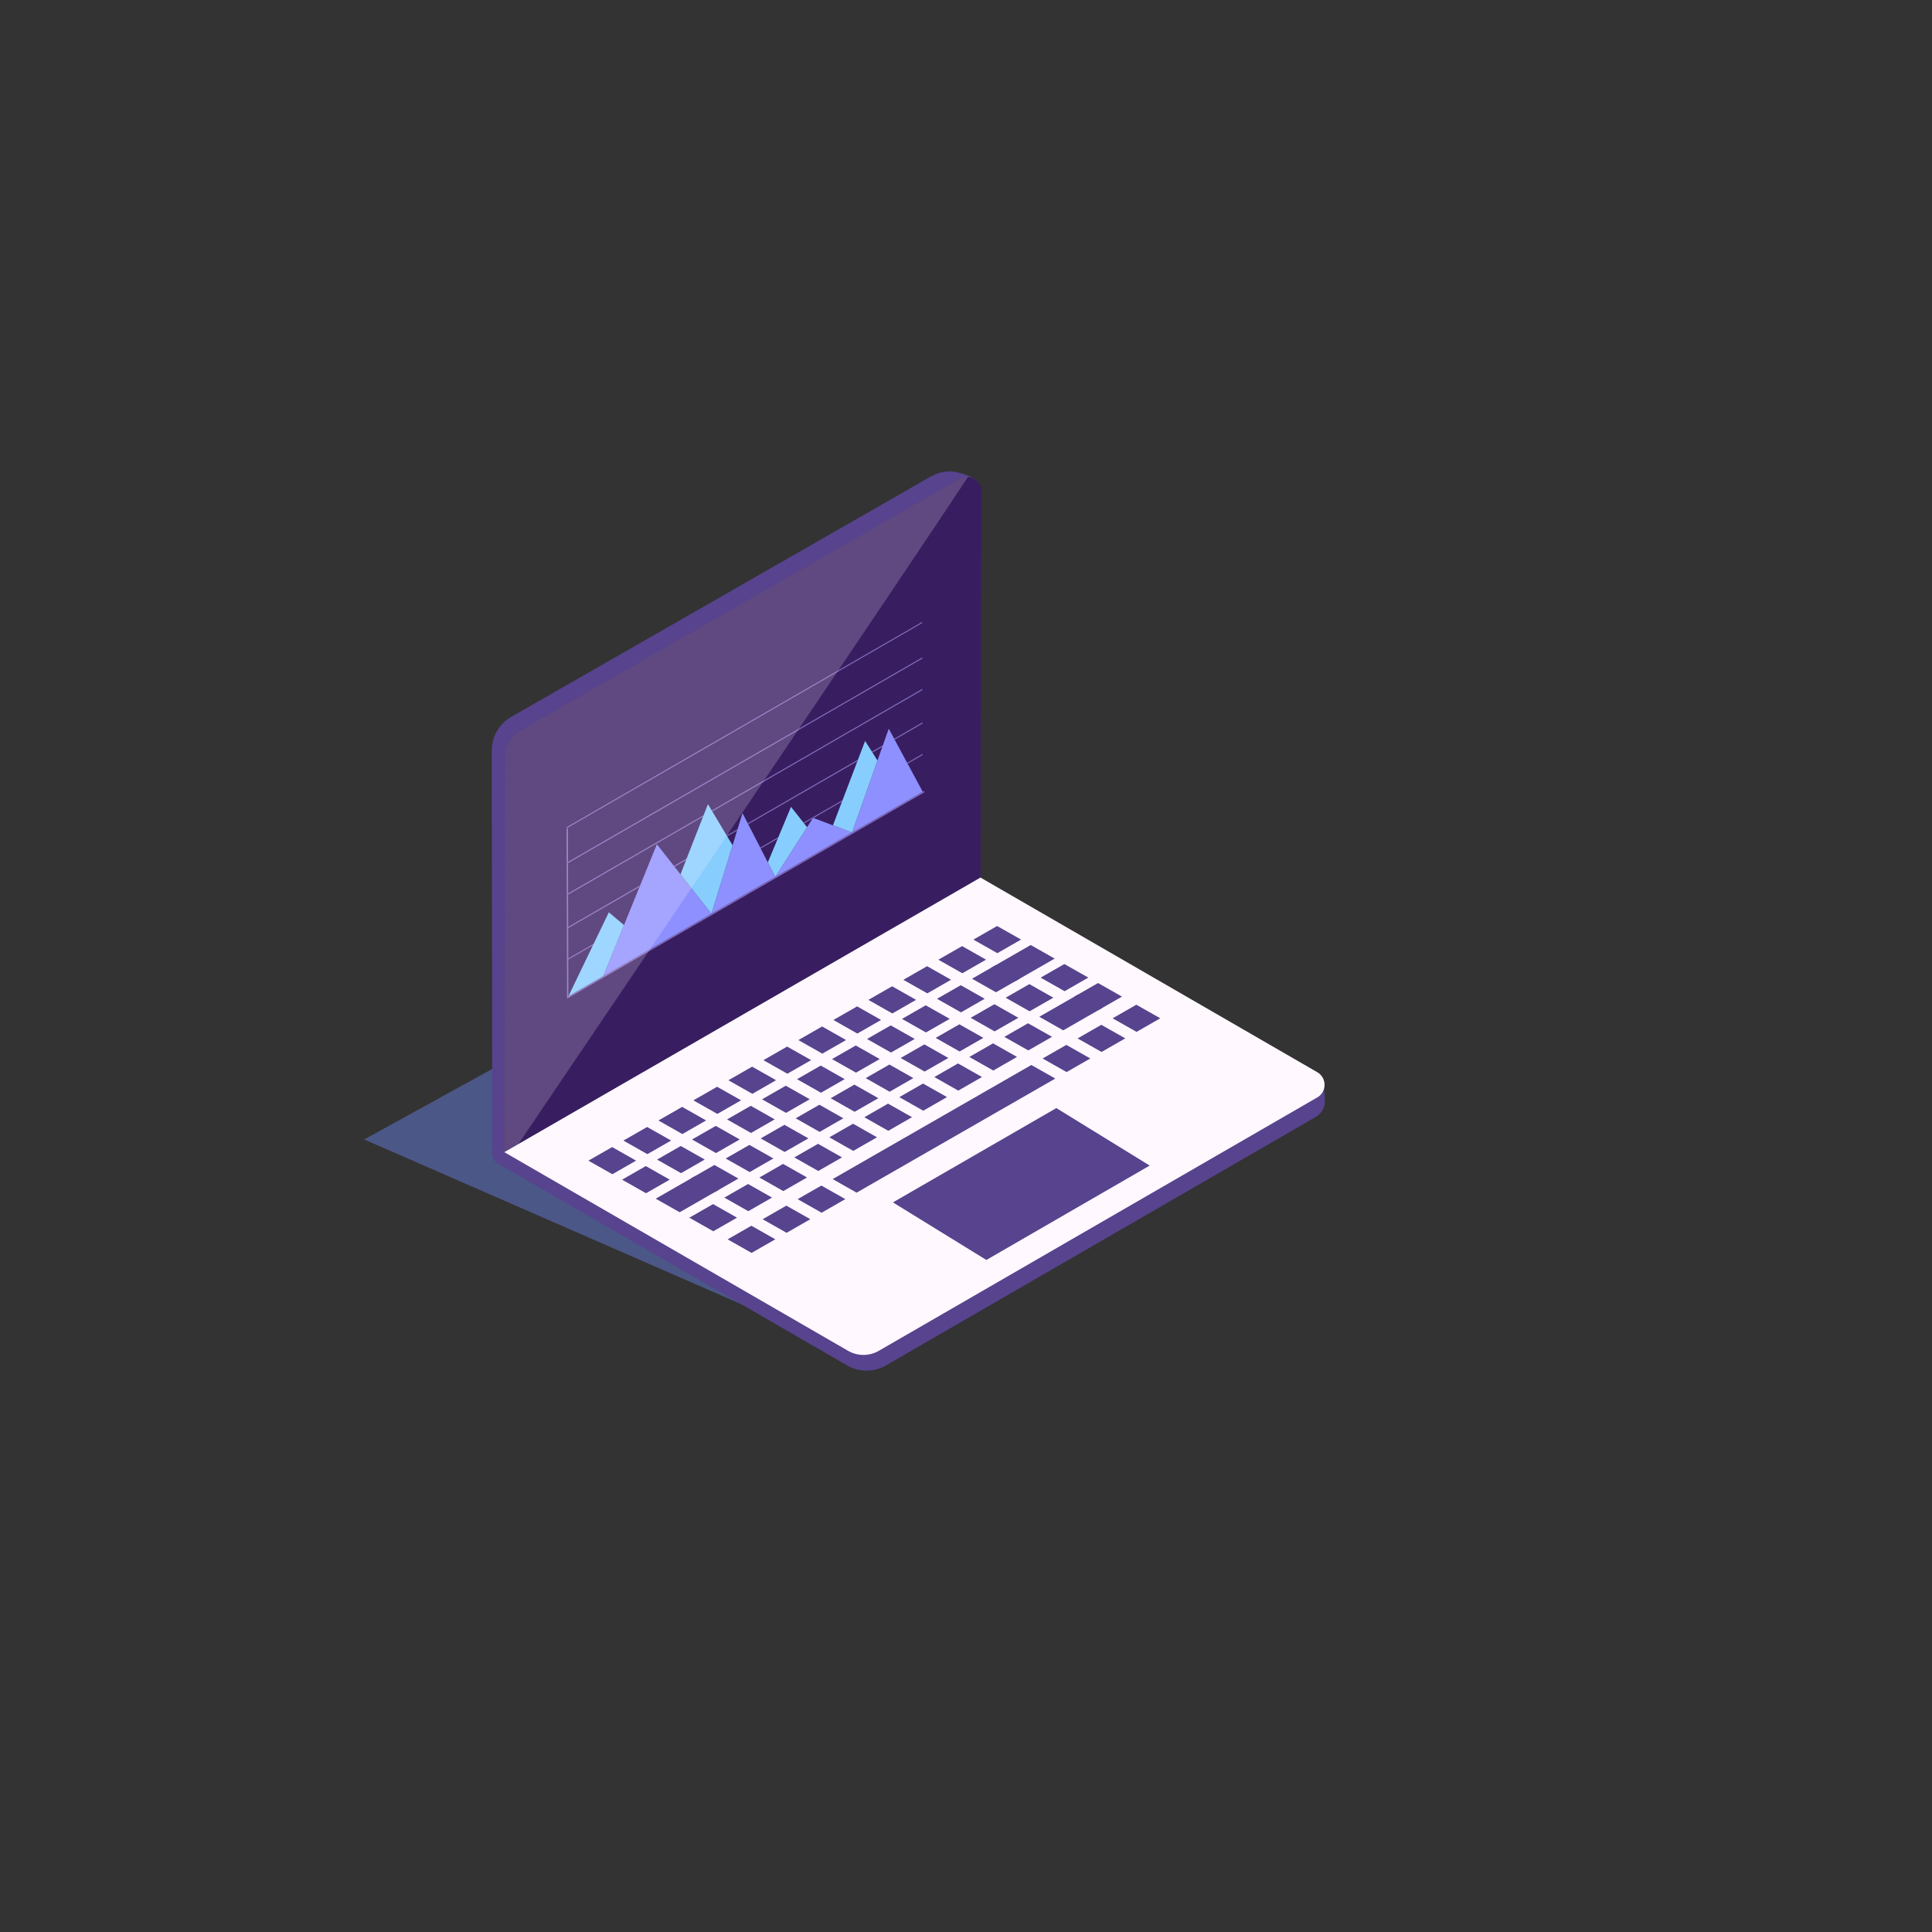 <svg id="OBJECTS" xmlns="http://www.w3.org/2000/svg" viewBox="0 0 500 500"><rect x="0" y="0" width="500" height="500" fill="#333333" stroke="none"/><style>.st1{fill:#57438e}.st2{fill:#381e60}.st4{fill:#806cbe}.st5{enable-background:new}.st6{fill:#8e90ff}.st7{fill:#87ceff}</style><path d="M219.46 349.59l-125.21-54.7 125.97-69.36s130.29 55.9 120.67 58.49c-9.61 2.59-121.43 65.57-121.43 65.57z" opacity=".5" fill="#647ddd"/><path class="st1" d="M132.33 185.51l108.53-62.17c1.95-1.12 4.48-1.65 6.67-1.15 3.08.71 5.96 1.68 5.95 4.37l.16 100.88-9.55 5.64c3.12 1.52 98.39 47.89 98.55 48.01l.23 3.89c0 1.68-.89 3.23-2.34 4.07-16.22 9.39-111.21 64.31-111.21 64.31a10.072 10.072 0 0 1-10.1 0l-90.29-52.19a3.045 3.045 0 0 1-1.52-2.64l-.16-104.29c.01-3.61 1.94-6.94 5.08-8.73z"/><path class="st2" d="M130.45 298.19l123.29-70.35.26-100.66c.01-2.91-3.13-4.73-5.66-3.29l-113.7 65.13a7.953 7.953 0 0 0-4.01 6.9l-.18 102.27z"/><path class="st2" d="M248.92 129.74l-112.87 64.79-.24 94.76 113.11-64.93z"/><path d="M130.52 298.18l123.23-71.07 87.15 50.37c2.52 1.45 2.52 5.09 0 6.54l-113.45 65.56a7.958 7.958 0 0 1-7.98 0l-88.95-51.4z" fill="#fff9ff"/><path class="st1" d="M164.62 300.37c-2.45 1.41-3.68 2.11-6.14 3.52-2.48-1.4-3.72-2.1-6.2-3.51 2.45-1.41 3.68-2.11 6.14-3.52 2.48 1.4 3.72 2.1 6.2 3.51zM173.68 295.17c-2.45 1.41-3.68 2.11-6.14 3.52-2.48-1.4-3.72-2.1-6.2-3.51 2.45-1.41 3.68-2.11 6.14-3.52 2.48 1.4 3.72 2.1 6.2 3.51zM182.74 289.97c-2.45 1.41-3.68 2.11-6.14 3.52-2.48-1.4-3.72-2.1-6.2-3.51 2.45-1.41 3.68-2.11 6.14-3.52 2.47 1.4 3.71 2.1 6.2 3.51zM191.79 284.76c-2.45 1.41-3.68 2.11-6.14 3.52-2.48-1.4-3.72-2.1-6.2-3.51 2.45-1.41 3.68-2.11 6.14-3.52 2.48 1.41 3.72 2.11 6.2 3.51zM200.85 279.56c-2.45 1.41-3.68 2.11-6.14 3.52-2.48-1.4-3.72-2.1-6.2-3.51 2.45-1.41 3.68-2.11 6.14-3.52 2.48 1.41 3.72 2.11 6.2 3.51zM209.91 274.36c-2.45 1.41-3.68 2.11-6.14 3.52-2.48-1.4-3.72-2.1-6.2-3.51 2.45-1.41 3.68-2.11 6.14-3.52 2.47 1.41 3.72 2.11 6.2 3.51zM218.96 269.16c-2.45 1.41-3.68 2.11-6.14 3.52-2.48-1.4-3.72-2.1-6.2-3.51 2.45-1.41 3.68-2.11 6.14-3.52 2.48 1.41 3.72 2.11 6.2 3.51zM228.02 263.96c-2.45 1.41-3.68 2.11-6.14 3.52-2.48-1.4-3.72-2.1-6.2-3.51 2.45-1.41 3.68-2.11 6.14-3.52 2.48 1.41 3.72 2.11 6.2 3.51zM237.08 258.76c-2.45 1.41-3.68 2.11-6.14 3.52-2.48-1.4-3.72-2.1-6.2-3.51 2.45-1.41 3.68-2.11 6.14-3.52 2.48 1.41 3.72 2.11 6.2 3.51zM246.13 253.56c-2.45 1.41-3.68 2.11-6.14 3.52-2.48-1.4-3.72-2.1-6.2-3.51 2.45-1.41 3.68-2.11 6.14-3.52 2.48 1.41 3.72 2.11 6.2 3.51zM255.19 248.36c-2.45 1.41-3.68 2.11-6.14 3.52-2.48-1.4-3.72-2.1-6.2-3.51 2.45-1.41 3.68-2.11 6.14-3.52 2.48 1.41 3.72 2.11 6.2 3.51zM264.25 243.16c-2.45 1.41-3.68 2.11-6.14 3.52-2.48-1.4-3.72-2.1-6.2-3.51 2.45-1.41 3.68-2.11 6.14-3.52 2.47 1.4 3.72 2.11 6.2 3.51zM173.33 305.29c-2.45 1.41-3.68 2.11-6.14 3.52-2.48-1.4-3.72-2.1-6.2-3.51 2.45-1.41 3.68-2.11 6.14-3.52 2.48 1.4 3.72 2.11 6.2 3.51zM182.39 300.09c-2.45 1.41-3.68 2.11-6.14 3.52-2.48-1.4-3.72-2.1-6.2-3.51 2.45-1.41 3.68-2.11 6.14-3.52 2.47 1.4 3.71 2.1 6.2 3.51zM191.44 294.89c-2.45 1.41-3.68 2.11-6.14 3.52-2.48-1.4-3.72-2.1-6.2-3.51 2.45-1.41 3.68-2.11 6.14-3.52 2.48 1.4 3.72 2.1 6.2 3.51zM200.5 289.69c-2.45 1.41-3.68 2.11-6.14 3.52-2.48-1.4-3.72-2.1-6.2-3.51 2.45-1.41 3.68-2.11 6.14-3.52 2.48 1.4 3.72 2.1 6.2 3.51zM209.56 284.49c-2.45 1.41-3.68 2.11-6.14 3.52-2.48-1.4-3.72-2.1-6.2-3.51 2.45-1.41 3.68-2.11 6.14-3.52 2.47 1.4 3.71 2.1 6.2 3.51zM218.61 279.28c-2.45 1.41-3.68 2.11-6.14 3.52-2.48-1.4-3.72-2.1-6.2-3.51 2.45-1.41 3.68-2.11 6.14-3.52 2.48 1.41 3.72 2.11 6.2 3.51zM227.67 274.08c-2.45 1.41-3.68 2.11-6.14 3.52-2.48-1.4-3.72-2.1-6.2-3.51 2.45-1.41 3.68-2.11 6.14-3.52 2.48 1.41 3.72 2.11 6.2 3.51zM236.73 268.88c-2.45 1.41-3.68 2.11-6.14 3.52-2.48-1.4-3.72-2.1-6.2-3.51 2.45-1.41 3.68-2.11 6.14-3.52 2.48 1.41 3.72 2.11 6.2 3.51zM245.78 263.68c-2.45 1.41-3.68 2.11-6.14 3.52-2.48-1.4-3.72-2.1-6.2-3.51 2.45-1.41 3.68-2.11 6.14-3.52 2.48 1.41 3.72 2.11 6.2 3.51zM254.84 258.48c-2.45 1.41-3.68 2.11-6.14 3.52-2.48-1.4-3.72-2.1-6.2-3.51 2.45-1.41 3.68-2.11 6.14-3.52 2.48 1.41 3.72 2.11 6.2 3.51zM263.9 253.28c-2.45 1.41-3.68 2.11-6.14 3.52-2.48-1.4-3.72-2.1-6.2-3.51 2.45-1.41 3.68-2.11 6.14-3.52 2.48 1.41 3.72 2.11 6.2 3.51z"/><path class="st1" d="M272.95 248.08c-4.11 2.36-6.17 3.54-10.29 5.91-2.48-1.4-3.72-2.1-6.2-3.51 4.11-2.36 6.17-3.54 10.29-5.91 2.48 1.41 3.72 2.11 6.2 3.51zM186.09 307.88c-4.08 2.34-6.11 3.51-10.19 5.85-2.48-1.4-3.72-2.1-6.2-3.51 4.08-2.34 6.11-3.51 10.19-5.85 2.48 1.41 3.72 2.11 6.2 3.51z"/><path class="st1" d="M191.09 305.01c-2.45 1.41-3.68 2.11-6.14 3.52-2.48-1.4-3.72-2.1-6.2-3.51 2.45-1.41 3.68-2.11 6.14-3.52 2.48 1.41 3.72 2.11 6.2 3.51zM200.15 299.81c-2.45 1.41-3.68 2.11-6.14 3.52-2.48-1.4-3.72-2.1-6.2-3.51 2.45-1.41 3.68-2.11 6.14-3.52 2.48 1.4 3.72 2.11 6.2 3.51zM209.21 294.61c-2.45 1.41-3.68 2.11-6.14 3.52-2.48-1.4-3.72-2.1-6.2-3.51 2.45-1.41 3.68-2.11 6.14-3.52 2.47 1.4 3.72 2.11 6.2 3.51zM218.26 289.41c-2.45 1.41-3.68 2.11-6.14 3.52-2.48-1.4-3.72-2.1-6.2-3.51 2.45-1.41 3.68-2.11 6.14-3.52 2.48 1.4 3.72 2.1 6.2 3.51zM227.32 284.21c-2.45 1.41-3.68 2.11-6.14 3.52-2.48-1.4-3.72-2.1-6.2-3.51 2.45-1.41 3.68-2.11 6.14-3.52 2.48 1.4 3.72 2.1 6.2 3.51zM236.38 279.01c-2.45 1.41-3.68 2.11-6.14 3.52-2.48-1.4-3.72-2.1-6.2-3.51 2.45-1.41 3.68-2.11 6.14-3.52 2.48 1.4 3.72 2.1 6.2 3.51zM245.43 273.8c-2.45 1.41-3.68 2.11-6.14 3.52-2.48-1.4-3.72-2.1-6.2-3.51 2.45-1.41 3.68-2.11 6.14-3.52 2.48 1.41 3.72 2.11 6.2 3.51zM254.49 268.6c-2.45 1.41-3.68 2.11-6.14 3.52-2.48-1.4-3.72-2.1-6.2-3.51 2.45-1.41 3.68-2.11 6.14-3.52 2.48 1.41 3.72 2.11 6.2 3.51zM263.55 263.4c-2.45 1.41-3.68 2.11-6.14 3.52-2.48-1.4-3.72-2.1-6.2-3.51 2.45-1.41 3.68-2.11 6.14-3.52 2.48 1.41 3.72 2.11 6.2 3.51zM272.6 258.2c-2.45 1.41-3.68 2.11-6.14 3.52-2.48-1.4-3.72-2.1-6.2-3.51 2.45-1.41 3.68-2.11 6.14-3.52 2.48 1.41 3.72 2.11 6.2 3.51zM281.66 253c-2.45 1.41-3.68 2.11-6.14 3.52-2.48-1.4-3.72-2.1-6.2-3.51 2.45-1.41 3.68-2.11 6.14-3.52 2.48 1.41 3.72 2.11 6.2 3.51zM190.74 315.13c-2.45 1.41-3.68 2.11-6.14 3.52-2.48-1.4-3.72-2.1-6.2-3.51 2.45-1.41 3.68-2.11 6.14-3.52 2.48 1.41 3.72 2.11 6.2 3.51zM199.8 309.93c-2.45 1.41-3.68 2.11-6.14 3.52-2.48-1.4-3.72-2.1-6.2-3.51 2.45-1.41 3.68-2.11 6.14-3.52 2.48 1.41 3.72 2.11 6.2 3.51zM208.86 304.73c-2.45 1.41-3.68 2.11-6.14 3.52-2.48-1.4-3.72-2.1-6.2-3.51 2.45-1.41 3.68-2.11 6.14-3.52 2.47 1.41 3.72 2.11 6.2 3.51zM217.91 299.53c-2.45 1.41-3.68 2.11-6.14 3.52-2.48-1.4-3.72-2.1-6.2-3.51 2.45-1.41 3.68-2.11 6.14-3.52 2.48 1.41 3.72 2.11 6.2 3.51zM226.97 294.33c-2.45 1.41-3.68 2.11-6.14 3.52-2.48-1.4-3.72-2.1-6.2-3.51 2.45-1.41 3.68-2.11 6.14-3.52 2.48 1.41 3.72 2.11 6.2 3.51zM236.03 289.13c-2.45 1.41-3.68 2.11-6.14 3.52-2.48-1.4-3.72-2.1-6.2-3.51 2.45-1.41 3.68-2.11 6.14-3.52 2.48 1.4 3.72 2.11 6.2 3.51zM245.08 283.93c-2.45 1.41-3.68 2.11-6.14 3.52-2.48-1.4-3.72-2.1-6.2-3.51 2.45-1.41 3.68-2.11 6.14-3.52 2.48 1.4 3.72 2.1 6.2 3.51zM254.14 278.73c-2.45 1.41-3.68 2.11-6.14 3.52-2.48-1.4-3.72-2.1-6.2-3.51 2.45-1.41 3.68-2.11 6.14-3.52 2.48 1.4 3.72 2.1 6.2 3.51zM263.2 273.53c-2.45 1.41-3.68 2.11-6.14 3.52-2.48-1.4-3.72-2.1-6.2-3.51 2.45-1.41 3.68-2.11 6.14-3.52 2.48 1.4 3.72 2.1 6.2 3.51zM272.26 268.33c-2.45 1.41-3.68 2.11-6.14 3.52-2.48-1.4-3.72-2.1-6.2-3.51 2.45-1.41 3.68-2.11 6.14-3.52 2.47 1.4 3.71 2.1 6.2 3.51zM285.22 260.88c-4.02 2.31-6.03 3.46-10.05 5.77-2.48-1.4-3.72-2.1-6.2-3.51 4.02-2.31 6.03-3.46 10.05-5.77 2.48 1.4 3.72 2.11 6.2 3.51z"/><path class="st1" d="M290.37 257.92c-2.45 1.41-3.68 2.11-6.14 3.52-2.48-1.4-3.72-2.1-6.2-3.51 2.45-1.41 3.68-2.11 6.14-3.52 2.48 1.41 3.72 2.11 6.2 3.51zM200.65 320.73c-2.45 1.41-3.68 2.11-6.14 3.52-2.48-1.4-3.72-2.1-6.2-3.51 2.45-1.41 3.68-2.11 6.14-3.52 2.48 1.41 3.72 2.11 6.2 3.51zM209.71 315.53c-2.45 1.41-3.68 2.11-6.14 3.52-2.48-1.4-3.72-2.1-6.2-3.51 2.45-1.41 3.68-2.11 6.14-3.52 2.48 1.41 3.72 2.11 6.2 3.51zM218.77 310.33c-2.45 1.41-3.68 2.11-6.14 3.52-2.48-1.4-3.72-2.1-6.2-3.51 2.45-1.41 3.68-2.11 6.14-3.52 2.47 1.41 3.72 2.11 6.2 3.51zM273.11 279.13c-17.14 9.84-34.28 19.69-51.42 29.53-2.48-1.4-3.72-2.1-6.2-3.51 17.14-9.84 34.28-19.69 51.42-29.53 2.48 1.4 3.72 2.11 6.2 3.51zM282.17 273.93c-2.45 1.41-3.68 2.11-6.14 3.52-2.48-1.4-3.72-2.1-6.2-3.51 2.45-1.41 3.68-2.11 6.14-3.52 2.47 1.4 3.71 2.1 6.2 3.51zM291.22 268.73c-2.45 1.41-3.68 2.11-6.14 3.52-2.48-1.4-3.72-2.1-6.2-3.51 2.45-1.41 3.68-2.11 6.14-3.52 2.48 1.4 3.72 2.1 6.2 3.51zM300.28 263.53c-2.45 1.41-3.68 2.11-6.14 3.52-2.48-1.4-3.72-2.1-6.2-3.51 2.45-1.41 3.68-2.11 6.14-3.52 2.48 1.4 3.72 2.1 6.2 3.51zM231.09 311.18l42.29-24.41 24.16 14.88-42.27 24.43z"/><g><path class="st4" d="M231.41 191.19l7.34-4.24v.31l-7.22 4.16zM225.78 194.75l-.14-.23 2.85-1.65-.14.39zM234.76 197.42l4.01-2.32v.3l-3.88 2.24z"/><g class="st5"><path class="st6" d="M234.89 197.64l3.91 7.26-4.83 2.79-13.48 7.78 6.6-18.65 1.26-3.56.14-.39 1.52-4.28 1.4 2.6.12.23 3.23 6z"/><path class="st7" d="M225.78 194.75l1.31 2.07-6.6 18.65-4.93-1.86 2.35-6.17.15-.38 3.84-10.07.15-.4 1.84-4.83 1.75 2.76z"/><path class="st6" d="M210.54 211.7l5.02 1.91 4.93 1.86-7.23 4.18-12.63 7.29 8.24-12.87 1.43-2.23.12-.18z"/><path class="st4" d="M208.1 213.11l-.16-.21 10.12-5.84-.15.38-7.37 4.26-.12-.04-.12.18z"/><path class="st7" d="M208.1 213.11l.77.96-8.24 12.87-1.92-3.74 2.57-6.15.16-.4 3.27-7.84 3.23 4.09z"/><path class="st4" d="M196.86 219.6l-.11-.23 4.69-2.72-.16.4zM193.63 213.31l-.12-.24 28.54-16.48-.15.4z"/><path class="st6" d="M196.86 219.6l1.85 3.6 1.92 3.74-4.58 2.64-11.93 6.89 5.47-17.7 1.17-3.81.12-.37 1.28-4.15 1.35 2.63.12.24 3.12 6.06z"/><path class="st4" d="M188.2 216.45l-.14-.23 2.82-1.63-.12.37zM184.2 209.76l54.52-31.48v.31l-54.38 31.4zM238.7 170.13v.31L147 223.38l-.35.2v-.31l.35-.2z"/></g><path class="st4" d="M146.67 231.42l.35-.2 35.08-20.25-.16.4-34.92 20.16-.35.2zM174.57 224.31l-.17-.21 3.3-1.91-.15.4zM146.72 248.25l.35-.2 6.57-3.8-.2.41-6.37 3.68-.35.21z"/><g class="st5"><path class="st6" d="M174.57 224.31l1.54 1.96 8.01 10.2-15.51 8.96-12.51 7.22 5.39-13.24 4.01-9.86.17-.41 4.33-10.65 4.4 5.61z"/><path class="st7" d="M157.57 236.1l3.92 3.31-5.39 13.24-9 5.19 6.34-13.18.2-.41z"/><path class="st4" d="M146.7 240.1l.35-.21 18.62-10.75-.17.41-18.45 10.65-.35.2z"/></g><path class="st7" d="M188.2 216.45l1.39 2.32-5.47 17.7-8.01-10.2 1.44-3.68.15-.4 4.24-10.82.16-.4 1.12-2.86.98 1.65.14.23 3.72 6.23z"/><path class="st4" d="M238.67 160.94v.3l-92.05 53.15v-.3zM146.98 214.34l.02 8.73-.35.2v.31l.35-.2.02 7.84-.35.2v.31l.35-.2.03 8.36-.35.21v.3l.35-.2.02 7.85-.35.2v.3l.35-.21.03 9.5 92.08-53.16v.4l-92.43 53.37-.13-43.91z"/></g><path d="M248.34 123.89l-113.7 65.13a7.953 7.953 0 0 0-4.01 6.9l-.18 102.26 3.71-2.12c22.11-32.68 105.42-155.84 116.35-172.66-.72-.05-1.47.09-2.17.49z" opacity=".2" fill="#fff9ff"/></svg>